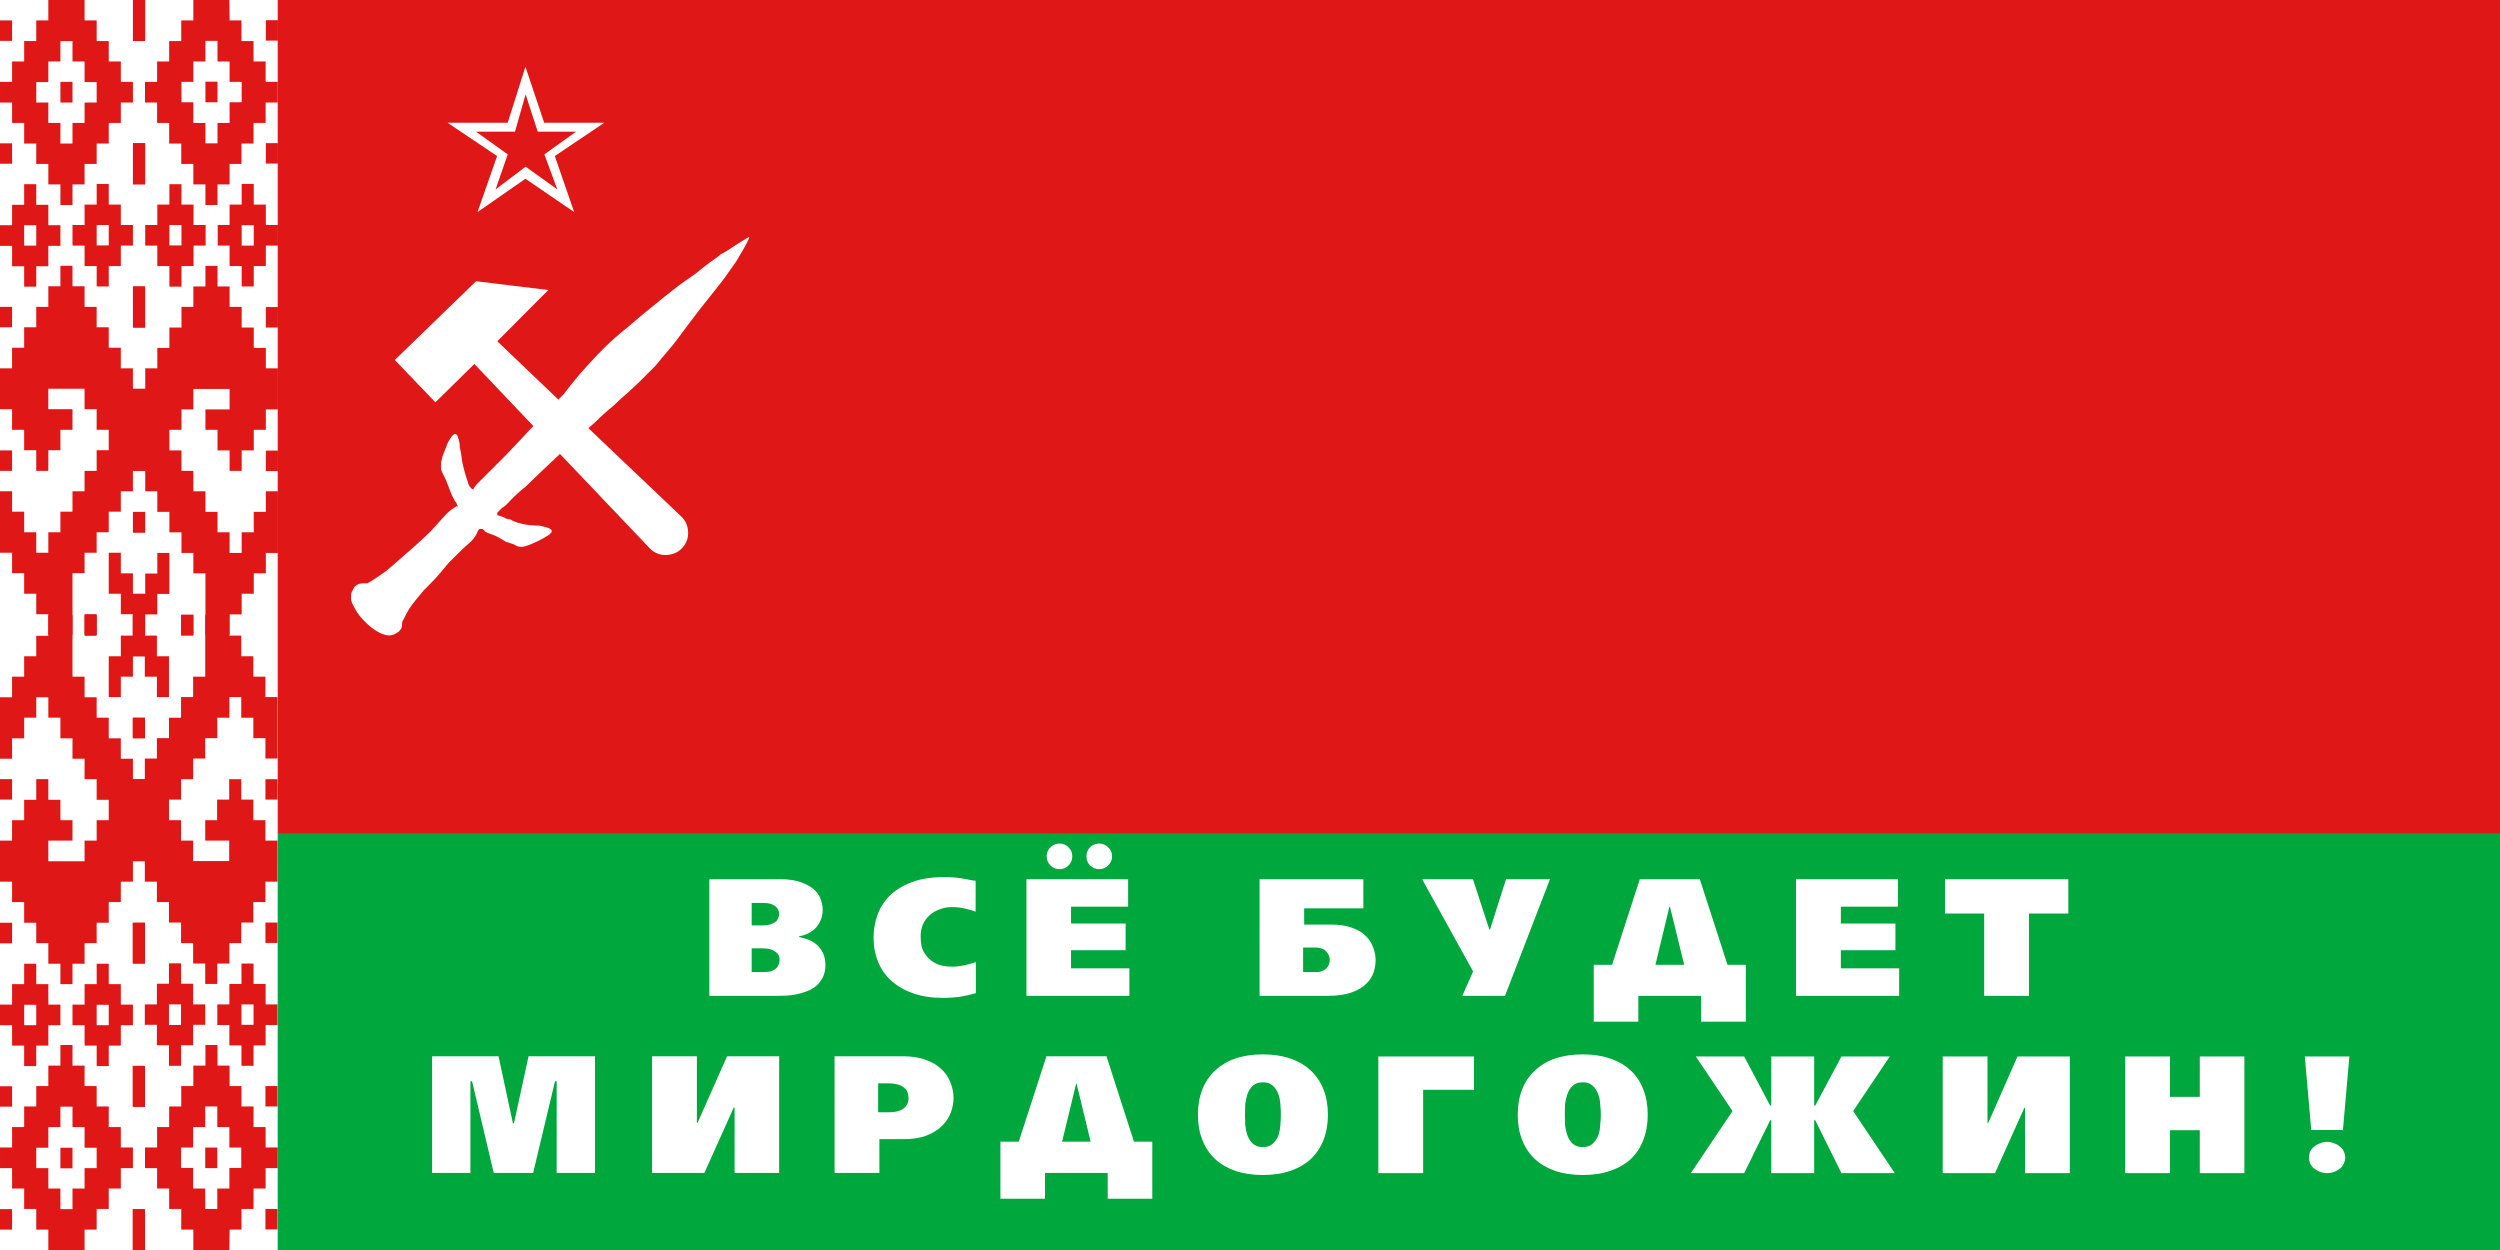 <svg version="1.2" xmlns="http://www.w3.org/2000/svg" viewBox="0 0 1200 600" width="1200" height="600">
	<title>VseMirdogozhyn</title>
	<style>
		.s0 { fill: #df1717 } 
		.s1 { fill: #00a73d } 
		.s2 { fill: #ffffff } 
	</style>
	<path id="Layer" class="s0" d="m0 0h1200v600h-1200z"/>
	<path id="Слой" class="s1" d="m0 400h1200v200h-1200z"/>
	<g id="Text">
		<path id="Сло1" class="s2" d="m0 0h133.3v600h-133.3z"/>
		<path id="Советский Союз" fill-rule="evenodd" class="s2" d="m261.2 58.9l-9-26.9-8.5 26.9h-28.9l23.8 16-9.4 26.9 23-16 23.4 16-9.3-26.9 23.8-16zm-14 4.3l5.1-17.9 5.8 17.9h18.4l-15.2 10.9 6.2 16.8-15.2-10.9-14.4 10.9 5.8-16.8-15.2-10.9zm21.6 154.7l43.2 45.4q3.1 3.1 7.4 3.1 4.7 0 7.8-3.1 3.1-3.2 3.1-7.4 0-4.7-3.1-7.8l-44.8-42.6q1.5-1.2 2.7-2.3 3.1-3.1 6.2-5.8 3.5-2.8 6.6-5.9 3.2-2.7 8.6-7.8 5.5-5.5 8.2-8.2 3.1-3.9 5.5-6.6 2.7-3.1 5-6.2 2.4-3.2 4.7-6.3 2.7-3.5 5.9-7.8 7.8-9.7 11.7-14.8 3.9-5.5 5.8-8.2 1.6-2.7 3.9-6.6 2.4-4.3 2.4-5.1h-0.4l-5.1 3.1q-2.3 1.6-4.7 3.1-1.9 1.2-3.5 2-1.2 1.2-4.7 3.5-3.1 2.3-7 5.5-3.9 2.7-8.2 5.8-3.9 3.1-7 5.5-12.1 9.7-17.9 14.8-5.9 4.7-11 9.7-4.3 4.3-8.9 9.4-4.7 5.1-10.6 12.9l-2.6 2.6-29.3-28 24.5-24.6-34.7-4.2-39 37.8 19.5 20.3 18.7-18.4 28.3 29.8-2.1 2.2q-4.3 4.7-11 11.7l-14.4 14.4q-1.2 1.6-1.5 2.4v-0.4q-0.8 0-2-2-0.8-2.3-1.6-5-0.7-2.4-1.5-5.9-0.4-3.5-1.2-7.4 0-1.9-0.4-2.7 0-0.8-0.4-1.6-0.4-1.9-1.5-1.9-1.2 0-3.5 4.3-1.2 3.1-2.4 6.2-0.8 2.7-0.8 3.9 0 1.6 0 2.7 0.4 1.2 2.4 5.1 1.9 5.1 2.7 7 0.8 1.6 1.6 3.1 0.8 0.8 0.8 1.2 0 0.4 0.7 1.2h-0.7q-2.8 1.6-4.7 3.5-1.6 1.6-7.8 8.6-7.8 7.4-12.5 11.3-4.3 3.9-9 7.8-6.6 4.7-8.9 5.8h-2q-3.9 0-5.1 3.6-0.7 0.7-0.7 2.3 0 0.4 0 1.9 0.3 1.6 1.5 3.6 2 4.2 6.3 8.1 4.2 3.9 8.1 5.1 1.2 0.4 2.4 0.4 2.3 0 4.7-1.9 1.1-1.2 1.1-1.6 0.4-0.4 0.4-2 0-1.5 0.8-2.3 0.8-2 2.7-5.1 2.4-3.5 6.7-8.5l4.6-4.7q2.4-2.4 7.8-9 4.3-4.3 6.7-6.6 2.7-2.4 3.9-3.5 1.5-1.6 1.9-2.4 0.8-1.2 1.2-2.3 0.4-0.8 0.4-0.8 0.4-0.4 0.8-0.4h1.1q0.4 0 0.4 0.4 0.4 0 0.8 0.8 1.2 0.8 3.5 1.5 2.4 0.8 6.6 3.5 4.3 1.2 5.1 2 1.2 0.4 2.4 0.4 1.9 0 7-2.4 7.4-3.5 7.4-5v-0.4q0-1.2-5.9-2.4-7.4 0-12.8-2.3-0.8-0.8-2.4-0.8-1.1-0.4-2.3-1.1-1.2-0.4-2.7-0.8 0-0.8 0-1.2 0.3-0.4 2.3-2.3 1.6-0.8 4.3-3.9 3.1-3.2 7-6.3 6.4-6.3 16.5-15.7z"/>
		<path id="В С Ё   Б У Д Е Т" fill-rule="evenodd" class="s2" d="m340.5 422h33.7q6.6 0 10.6 1.6 4.1 1.5 6.4 3.8 2.2 2.2 2.9 4.8 0.8 2.4 0.8 4.4 0 4.8-3 8.4-3.1 3.5-8.3 4.4v0.4q2 0.3 4.3 1.2 2.2 0.8 4.1 2.4 1.8 1.6 3 4 1.2 2.4 1.2 5.6 0 3.6-1.2 6-1.2 2.5-3.2 4.2-2 1.7-4.5 2.6-2.5 1-5.1 1.5-2.6 0.5-5 0.6-2.4 0.1-4.1 0.1h-32.6zm20.3 11.4v10.8h5.1q2.8 0 4.4-0.7 1.6-0.6 2.4-1.4 0.8-0.9 1-1.9 0.3-0.9 0.3-1.5 0-0.9-0.4-1.8-0.4-1-1.2-1.7-0.9-0.8-2.4-1.3-1.4-0.5-3.6-0.5zm0 21.8v11.4h5.4q2.6 0 4.2-0.5 1.6-0.7 2.4-1.5 0.8-1 1.1-2 0.3-1 0.3-1.7 0-2.2-1.1-3.3-1.1-1.1-2.5-1.7-1.4-0.5-2.8-0.6-1.4-0.1-2.1-0.1zm107.6 6.6v14.9q-4.9 1.4-8.8 1.9-3.8 0.4-6.9 0.4-8.1 0-14.4-2.2-6.2-2.2-10.4-6-4.3-3.8-6.4-9.1-2.2-5.4-2.2-11.7 0-5.4 1.8-10.6 1.8-5.2 5.8-9.3 4.1-4.1 10.6-6.6 6.4-2.5 15.8-2.5 4.8 0 8.2 0.6 3.6 0.6 5.5 1l1.3 0.2v14.8q-2.4-0.9-5.2-1.5-2.8-0.7-6.1-0.7-3.5 0-6.3 1.2-2.7 1-4.7 2.9-2 1.9-3.1 4.4-1 2.6-1 5.6 0 1.9 0.4 4.5 0.6 2.5 2.3 4.7 1.7 2.3 4.7 3.8 3 1.5 8.1 1.5 1.6 0 4.1-0.4 2.6-0.4 6.9-1.8zm34-50.8q0-2.5 1.8-4.3 1.8-1.8 4.4-1.8 2.5 0 4.3 1.8 1.8 1.8 1.8 4.3 0 2.6-1.8 4.4-1.8 1.8-4.3 1.8-2.6 0-4.4-1.8-1.8-1.8-1.8-4.4zm19.1 0q0-2.5 1.7-4.3 1.9-1.8 4.4-1.8 2.6 0 4.3 1.8 1.9 1.8 1.9 4.3 0 2.6-1.9 4.4-1.7 1.8-4.3 1.8-2.5 0-4.4-1.8-1.7-1.8-1.7-4.4zm-28.8 11h48.8v13.2h-27.4v8.1h26.2v12.8h-26.2v8.7h28v13.2h-49.4zm111.9 0h49.8v14h-28.4v7.8h13.1q5.8 0 9.8 1.5 4.1 1.4 6.6 3.9 2.5 2.4 3.6 5.5 1.2 3.1 1.2 6.2 0 2.9-1 5.9-1 3-3.6 5.5-2.6 2.5-7 4.1-4.5 1.6-11.6 1.6h-32.5zm20.9 32.8v11.8h6.2q3 0 4.8-1.6 1.8-1.8 1.8-4.3 0-2.1-1.7-4-1.7-1.9-5.3-1.9zm57.1-32.8h24.4l7.9 24.2h0.3l7.7-24.2h21.1l-21.6 56h-20.5l5.2-11.7zm91.2 41.1l13.3-41.1h28.8l13.3 41.1h8.8v27.3h-21.5v-12.4h-30.1v12.4h-21.4v-27.3zm27.8-27.8h-0.3l-6.7 27.8h13.8zm60.5-13.3h48.9v13.2h-27.4v8.1h26.2v12.8h-26.2v8.7h28v13.2h-49.5zm71.5 0h59.2v16.5h-18.9v39.5h-21.5v-39.5h-18.8z"/>
		<path id=" М И Р Д О Г О Ж И Н !" fill-rule="evenodd" class="s2" d="m225.8 519v44h-18.4v-56h31.9l6.9 32.2h0.5l7-32.2h31.9v56h-18.4v-44h-0.8l-10.5 44h-18.9l-10.4-44zm87.2-12h21.5v32h0.3l14.2-32h25v56h-21.4v-31.4h-0.4l-14.1 31.4h-25.1zm87.6 0h32.8q6.4 0 10.9 1.7 4.7 1.7 7.6 4.5 3 2.8 4.3 6.4 1.5 3.6 1.5 7.5 0 3.3-1.3 6.9-1.3 3.5-4.2 6.4-2.8 2.8-7.3 4.6-4.5 1.8-11.1 1.8h-11.7v16.2h-21.5zm20.9 13v13.9h4.7q1 0 2.6-0.1 1.7-0.2 3.3-0.8 1.7-0.7 2.8-2.1 1.2-1.4 1.2-4 0-1.2-0.4-2.4-0.4-1.3-1.5-2.2-1.1-1.1-3.1-1.7-1.9-0.6-4.9-0.6zm67.5 28l13.3-41h28.8l13.2 41h8.8v27.4h-21.4v-12.4h-30.1v12.4h-21.4v-27.4zm27.8-27.7h-0.3l-6.7 27.7h13.7zm89.4-14.2q7.4 0 13.2 2 5.8 2 9.8 5.8 4 3.7 6.1 9.1 2.1 5.3 2.1 12.1 0 6.7-2.1 12-2.1 5.4-6.1 9.2-4 3.7-9.8 5.7-5.8 2-13.2 2-7.4 0-13.3-2-5.7-2-9.7-5.7-4-3.8-6.1-9.2-2.1-5.3-2.1-12 0-6.8 2.1-12.1 2.1-5.4 6.1-9.1 4-3.8 9.7-5.8 5.9-2 13.3-2zm0 13.4q-3 0-4.8 1.6-1.7 1.6-2.6 4-0.8 2.4-1.1 5.1-0.1 2.7-0.1 4.9 0 2.1 0.1 4.8 0.3 2.8 1.1 5.2 0.9 2.3 2.6 3.9 1.8 1.6 4.8 1.6 3 0 4.7-1.6 1.8-1.6 2.7-3.9 0.8-2.4 1-5.2 0.2-2.7 0.2-4.8 0-2.2-0.2-4.9-0.2-2.7-1-5.1-0.9-2.4-2.7-4-1.7-1.6-4.7-1.6zm55.4-12.4h45.9v16h-24.4v40h-21.5zm98.1-1q7.5 0 13.2 2 5.9 2 9.9 5.8 4 3.7 6 9.1 2.1 5.3 2.1 12.1 0 6.7-2.1 12-2 5.4-6 9.2-4 3.7-9.9 5.7-5.7 2-13.2 2-7.4 0-13.3-2-5.7-2-9.7-5.7-4-3.8-6.1-9.2-2.1-5.3-2.1-12 0-6.8 2.1-12.1 2.1-5.4 6.1-9.1 4-3.8 9.7-5.8 5.9-2 13.3-2zm0 13.4q-3 0-4.8 1.6-1.7 1.6-2.5 4-0.9 2.4-1.2 5.1-0.1 2.7-0.1 4.9 0 2.1 0.1 4.8 0.3 2.8 1.2 5.2 0.8 2.3 2.5 3.9 1.8 1.6 4.8 1.6 3.1 0 4.7-1.6 1.8-1.6 2.7-3.9 0.9-2.4 1-5.2 0.3-2.7 0.3-4.8 0-2.2-0.3-4.9-0.1-2.7-1-5.1-0.9-2.4-2.7-4-1.6-1.6-4.7-1.6zm111.1 43.6h-20.6v-25.4h-0.5l-12.5 25.4h-25.6l20-29.8-17.6-26.2h23.2l12.5 23.6h0.5v-23.6h20.6v23.6h0.5l12.6-23.6h23.2l-17.6 26.2 20 29.8h-25.6l-12.6-25.4h-0.5zm61.7-56h21.5v32h0.3l14.1-32h25.1v56h-21.5v-31.4h-0.3l-14.1 31.4h-25.1zm123.4 19.4v-19.4h21.4v56h-21.4v-20.6h-14.3v20.6h-21.5v-56h21.5v19.4zm50.4-19.4h21.4l-3.1 35.3h-15.2zm2 48.5q0-1.6 0.6-2.9 0.7-1.4 1.9-2.3 1.2-1.1 2.8-1.6 1.6-0.7 3.4-0.7 1.8 0 3.4 0.7 1.6 0.5 2.8 1.6 1.2 0.9 1.8 2.3 0.7 1.3 0.7 2.9 0 1.5-0.7 2.9-0.6 1.4-1.8 2.4-1.2 1-2.8 1.6-1.6 0.6-3.4 0.6-1.8 0-3.4-0.6-1.6-0.6-2.8-1.6-1.2-1-1.9-2.4-0.6-1.4-0.6-2.9z"/>
	</g>
	<g id="a">
		<path id="Layer" fill-rule="evenodd" class="s0" d="m23.2 0h17.4v9.8h5.8v9.9h5.8v9.8h5.8v9.8h5.8v9.9h-5.8v9.8h-5.8v9.9h-5.8v9.8h-5.8v9.8h-5.8v9.9h-5.8v-9.9h-5.8v-9.8h-5.8v-9.8h-5.8v-9.9h-5.8v-9.8h-5.8v-9.9h5.8v-9.8h5.8v-9.8h5.8v-9.9h5.8zm5.8 29.5h-5.8v9.9h-5.8v9.8h5.8v9.8h5.8v9.9h5.8v-9.9h5.8v-9.8h5.8v-9.8h-5.8v-9.9h-5.8v-9.8h-5.8zm0 9.8h5.8v9.9h-5.8zm-29-29.5h5.8v9.8h-5.8zm0 59h5.8v9.8h-5.8zm63.8-68.8h5.8v19.7h-5.8zm0 68.8h5.8v19.7h-5.8zm-52.2 19.6h5.8v9.9h5.8v9.8h5.8v9.9h-5.8v9.8h-5.8v9.8h-5.8v-9.8h-5.8v-9.8h-5.8v-9.9h5.8v-9.8h5.8zm0 29.5h5.8v-9.8h-5.8zm34.8-29.6h5.8v9.9h5.8v9.8h5.8v9.9h-5.8v9.8h-5.8v9.8h-5.8v-9.8h-5.8v-9.8h-5.8v-9.9h5.8v-9.8h5.8zm0 29.5h5.8v-9.8h-5.8zm-46.4 59h5.8v-9.9h5.8v-9.8h5.8v-9.8h5.8v-9.9h5.8v-9.8h5.8v9.8h5.8v9.9h5.8v9.8h5.8v9.8h5.8v9.9h5.8v9.8h5.8v39.4h-5.8v9.8h-5.8v9.8h-5.8v9.9h-5.8v9.8h-5.8v9.8h-5.8v29.6h-11.6v-9.9h-5.8v-9.8h-5.8v-9.9h-5.8v-9.8h-5.8v-29.5h5.8v9.8h5.8v9.9h5.8v9.8h5.8v-9.8h5.8v-9.9h5.8v-9.8h5.8v-9.8h5.8v-9.9h5.8v-9.8h-5.8v-9.9h-5.8v-9.8h-17.4v9.8h11.6v9.9h-5.8v9.8h-5.8v9.9h-5.8v-9.9h-5.8v-9.8h-5.8v-9.9h-5.8zm63.8-39.3h5.8v19.7h-5.8zm-63.8 9.8h5.8v9.8h-5.8zm0 68.9h5.8v9.8h-5.8zm63.8 29.5h5.8v9.9h-5.8zm-11.6 19.6h5.8v9.9h5.8v9.8h5.8v19.7h-5.8v-9.9h-5.8v-9.8h-5.8zm-11.6 29.5h5.8v9.9h-5.8z"/>
		<path id="Layer" fill-rule="evenodd" class="s0" d="m110.2 9.8h5.7v9.9h5.8v9.8h5.8v9.8h5.8v9.9h-5.8v9.8h-5.8v9.9h-5.8v9.8h-5.7v9.8h-5.8v9.9h-5.8v-9.9h-5.8v-9.8h-5.8v-9.8h-5.8v-9.9h-5.8v-9.8h-5.8v-9.9h5.8v-9.8h5.8v-9.8h5.8v-9.9h5.8v-9.8h17.3zm-5.8 9.8h-5.8v9.9h-5.8v9.8h-5.7v9.8h5.7v9.9h5.8v9.8h5.8v-9.8h5.8v-9.9h5.8v-9.8h-5.8v-9.8h-5.8zm-5.8 19.6h5.8v9.9h-5.8zm29-29.5h5.8v9.8h-5.8zm0 59h5.8v9.8h-5.8zm-63.7-68.8h5.8v19.7h-5.8zm0 68.8h5.8v19.7h-5.8zm57.9 29.5h5.8v9.8h5.8v9.9h-5.8v9.8h-5.8v9.8h-5.8v-9.8h-5.8v-9.8h-5.7v-9.9h5.7v-9.8h5.8v-9.9h5.8zm-5.8 19.7h5.8v-9.8h-5.8zm-28.9-19.7h5.8v9.8h5.8v9.9h-5.8v9.8h-5.8v9.9h-5.8v-9.9h-5.8v-9.8h-5.8v-9.9h5.8v-9.8h5.8v-9.8h5.8zm-5.8 19.6h5.8v-9.8h-5.8zm52.1 78.7h-5.8v9.8h-5.8v9.9h-5.8v9.8h-5.8v-9.8h-5.8v-9.9h-5.8v-9.8h11.6v-9.8h-17.4v9.8h-5.7v9.8h-5.8v9.9h5.8v9.8h5.7v9.8h5.8v9.9h5.8v9.8h5.8v9.9h5.8v-9.9h5.8v-9.8h5.8v-9.9h5.8v29.6h-5.8v9.8h-5.8v9.8h-5.8v9.9h-5.8v9.8h-11.6v-29.5h-5.8v-9.8h-5.7v-9.9h-5.8v-9.8h-5.8v-9.9h-5.8v-9.8h-5.8v-39.3h5.8v-9.9h5.8v-9.8h5.8v-9.8h5.8v-9.9h5.7v-9.8h5.8v-9.9h5.8v9.9h5.8v9.8h5.8v9.9h5.8v9.8h5.8v9.8h5.8zm-63.7-39.3h-5.8v-19.7h5.8zm57.9-9.8h5.8v9.8h-5.8zm0 68.9h5.8v9.8h-5.8zm-57.9 39.3h-5.8v-9.8h5.8zm11.6 29.5h-5.8v9.8h-5.8v9.9h-5.8v-19.7h5.8v-9.8h5.8v-9.9h5.8zm5.8 9.9h5.8v9.9h-5.8z"/>
		<path id="Layer" fill-rule="evenodd" class="s0" d="m23.2 590.2h-5.8v-9.9h-5.8v-9.8h-5.8v-9.8h-5.8v-9.9h5.8v-9.8h5.8v-9.9h5.8v-9.8h5.8v-9.8h5.8v-9.9h5.8v9.9h5.8v9.8h5.8v9.8h5.8v9.9h5.8v9.8h5.8v9.9h-5.8v9.8h-5.8v9.8h-5.8v9.9h-5.8v9.8h-17.4zm5.8-9.8h5.8v-9.9h5.8v-9.8h5.8v-9.8h-5.8v-9.9h-5.8v-9.8h-5.8v9.8h-5.8v9.9h-5.8v9.8h5.8v9.8h5.8zm0-29.5h5.8v9.9h-5.8zm-29 29.5h5.8v9.8h-5.8zm0-59h5.8v9.8h-5.8zm63.8 59.1h5.8v19.6h-5.8zm0-68.8h5.8v19.6h-5.8zm-52.2-9.8h-5.8v-9.8h-5.8v-9.9h5.8v-9.8h5.8v-9.8h5.8v9.8h5.8v9.8h5.8v9.9h-5.8v9.8h-5.8v9.8h-5.8zm0-9.8h5.8v-9.8h-5.8zm34.8 9.8h-5.8v-9.8h-5.8v-9.9h5.8v-9.8h5.8v-9.8h5.8v9.8h5.8v9.8h5.8v9.9h-5.8v9.8h-5.8v9.8h-5.8zm0-9.8h5.8v-9.8h-5.8zm-46.4-88.6h5.8v-9.8h5.8v-9.8h5.8v-9.9h5.8v9.9h5.8v9.8h5.8v9.8h-11.6v9.9h17.4v-9.9h5.8v-9.8h5.8v-9.8h-5.8v-9.9h-5.8v-9.8h-5.8v-9.8h-5.8v-9.9h-5.8v-9.8h-5.8v9.8h-5.8v9.9h-5.8v9.8h-5.8v-29.5h5.8v-9.9h5.8v-9.8h5.8v-9.8h5.8v-9.9h11.6v29.5h5.8v9.9h5.8v9.8h5.8v9.9h5.8v9.8h5.8v9.8h5.8v39.4h-5.8v9.8h-5.8v9.8h-5.8v9.9h-5.8v9.8h-5.8v9.9h-5.8v9.8h-5.8v-9.8h-5.8v-9.9h-5.8v-9.8h-5.8v-9.9h-5.8v-9.8h-5.8zm63.8 39.4h5.8v19.6h-5.8zm-63.8 0h5.8v9.9h-5.8zm0-68.9h5.8v9.8h-5.8zm63.8-29.5h5.8v9.9h-5.8zm-11.6-29.5h5.8v-9.9h5.8v-9.9h5.8v19.8h-5.8v9.8h-5.8v9.8h-5.8zm-11.6-19.7h5.8v9.9h-5.8z"/>
		<path id="Layer" fill-rule="evenodd" class="s0" d="m110.1 600h-17.3v-9.8h-5.8v-9.9h-5.8v-9.8h-5.8v-9.8h-5.8v-9.9h5.8v-9.8h5.8v-9.9h5.8v-9.8h5.8v-9.8h5.8v-9.9h5.8v9.9h5.8v9.8h5.7v9.8h5.8v9.9h5.8v9.8h5.8v9.9h-5.8v9.8h-5.8v9.8h-5.8v9.9h-5.7zm-5.8-29.5h5.8v-9.9h5.7v-9.8h-5.7v-9.8h-5.8v-9.9h-5.8v9.9h-5.8v9.8h-5.8v9.8h5.8v9.9h5.8v9.8h5.8zm-5.8-19.7h5.8v9.9h-5.8zm28.9 29.5h5.8v9.8h-5.8zm0-59h5.8v9.8h-5.8zm-63.7 59.1h5.8v19.6h-5.8zm0-68.8h5.8v19.6h-5.8zm58 0h-5.8v-9.8h-5.8v-9.8h-5.8v-9.9h5.8v-9.8h5.8v-9.8h5.8v9.8h5.8v9.8h5.7v9.9h-5.7v9.8h-5.8zm-5.8-19.7h5.8v-9.8h-5.8zm-29 19.7h-5.8v-9.9h-5.8v-9.8h-5.8v-9.8h5.8v-9.9h5.8v-9.8h5.8v9.8h5.8v9.9h5.8v9.8h-5.8v9.8h-5.8zm-5.8-19.6h5.8v-9.9h-5.8zm52.1-68.8h-5.8v9.8h-5.8v9.8h-5.8v9.9h-5.7v9.8h-5.8v9.8h-5.8v-9.8h-5.8v-9.8h-5.8v-9.9h-5.8v-9.8h-5.8v-9.8h-5.8v-9.9h-5.8v-39.3h5.8v-9.9h5.8v-9.8h5.8v-9.8h5.8v-9.9h5.8v-9.8h5.8v-29.5h11.6v9.8h5.7v9.9h5.8v9.8h5.8v9.8h5.8v29.5h-5.8v-9.8h-5.8v-9.8h-5.8v-9.9h-5.7v9.9h-5.8v9.8h-5.8v9.8h-5.8v9.9h-5.8v9.8h-5.8v9.9h5.8v9.8h5.8v9.8h17.3v-9.8h-11.5v-9.8h5.7v-9.9h5.8v-9.8h5.8v9.8h5.8v9.9h5.8v9.8h5.8zm-63.7 39.3h-5.8v-19.6h5.8zm57.9-19.7h5.8v9.8h-5.8zm0-68.8h5.8v9.8h-5.8zm-57.9-19.7h-5.8v-9.8h5.8zm11.6-19.7h-5.8v-9.8h-5.8v-9.8h-5.8v-19.8h5.8v9.9h5.8v9.9h5.8zm5.8-39.4h5.8v9.9h-5.8z"/>
	</g>
</svg>